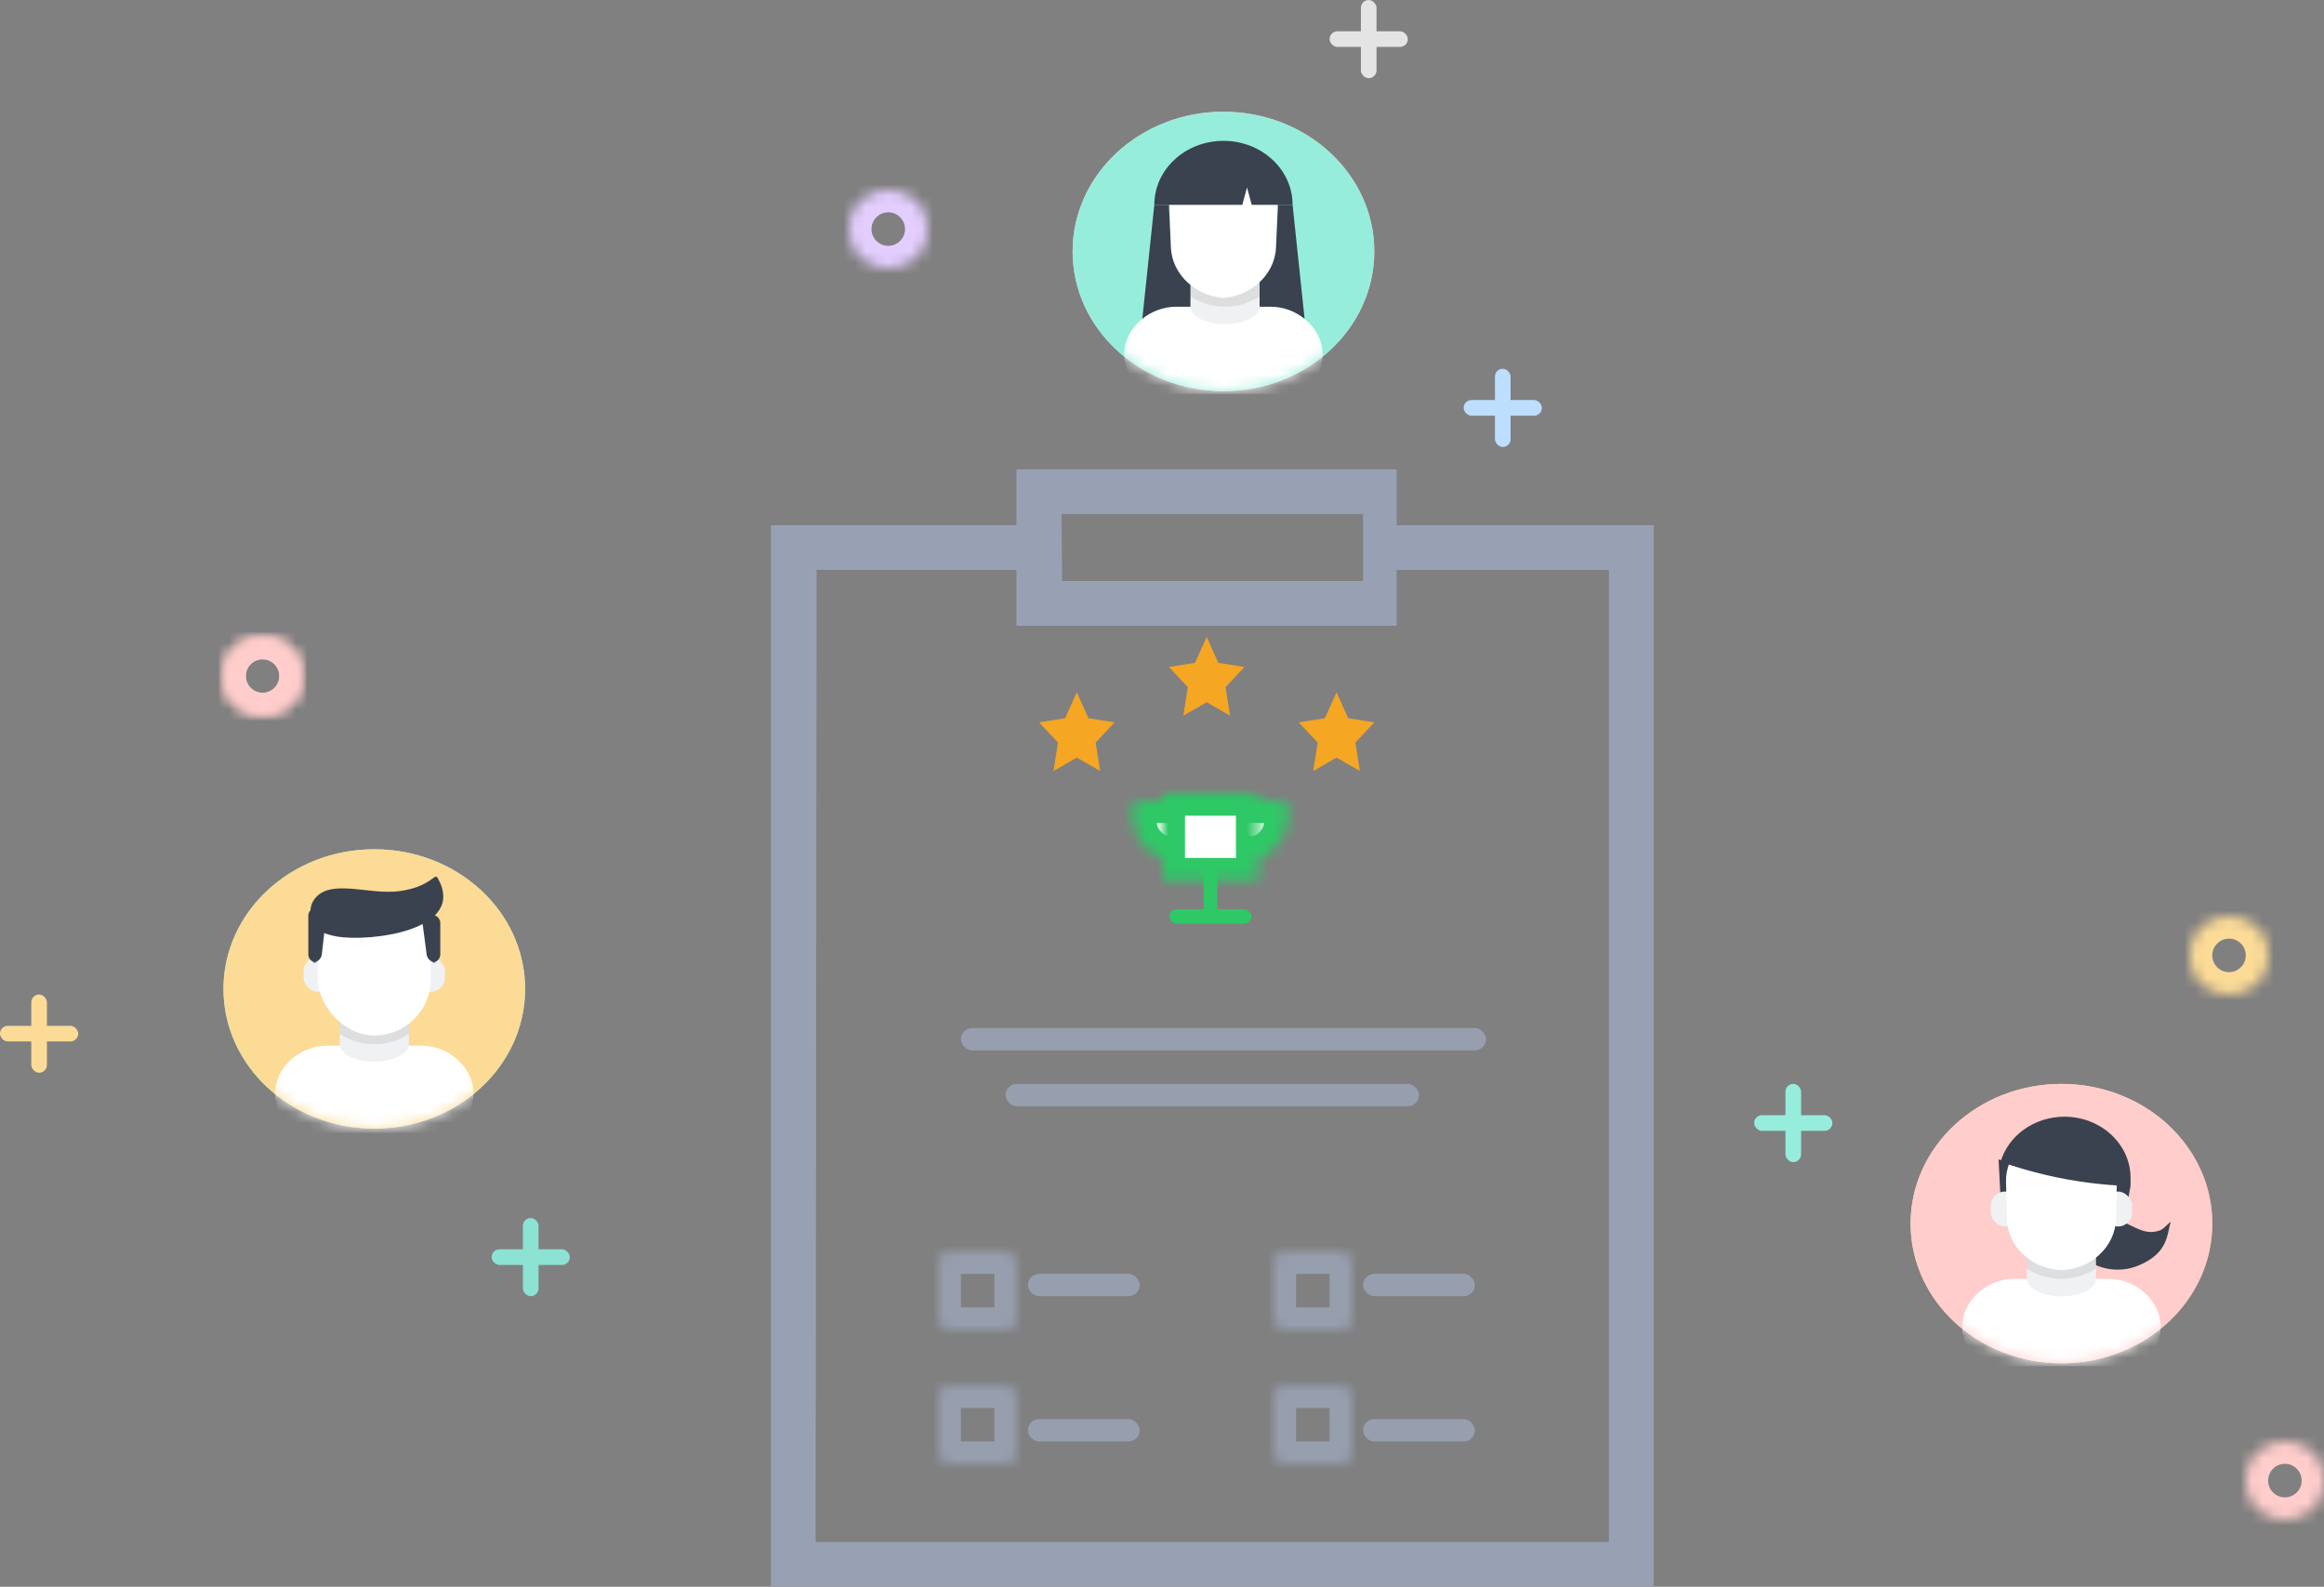 <?xml version="1.0" encoding="UTF-8"?>
<svg width="208px" height="142px" viewBox="0 0 208 142" version="1.1" xmlns="http://www.w3.org/2000/svg" xmlns:xlink="http://www.w3.org/1999/xlink">
    <rect x="0" y="0" width="208" height="142" fill="#808080" stroke="none"/>
    <!-- Generator: Sketch 46.2 (44496) - http://www.bohemiancoding.com/sketch -->
    <title>test_img</title>
    <desc>Created with Sketch.</desc>
    <defs>
        <circle id="path-1" cx="3.5" cy="3.5" r="3.5"></circle>
        <circle id="path-3" cx="3.5" cy="3.5" r="3.5"></circle>
        <circle id="path-5" cx="3.5" cy="3.5" r="3.5"></circle>
        <circle id="path-7" cx="3.5" cy="3.5" r="3.5"></circle>
        <rect id="path-9" x="0" y="0" width="7" height="7" rx="1"></rect>
        <rect id="path-11" x="0" y="0" width="7" height="7" rx="1"></rect>
        <rect id="path-13" x="0" y="0" width="7" height="7" rx="1"></rect>
        <rect id="path-15" x="0" y="0" width="7" height="7" rx="1"></rect>
        <path d="M13,-1.02375424e-10 L2.789,-1.02375424e-10 C2.049,-0 1.34,0.293 0.816,0.816 C0.293,1.34 -0,2.049 1.32991702e-09,2.789 L1.32991702e-09,13 L13,-1.02375424e-10 Z" id="path-17"></path>
        <path d="M0,0 L4.891,0 C5.567,0 5.981,0.565 5.818,1.255 L5.485,2.668 C5.157,4.059 3.794,5.185 2.446,5.185 C1.094,5.185 0,4.022 0,2.593 L0,0 Z" id="path-19"></path>
        <path d="M0.296,1.255 C0.133,0.562 0.542,0 1.223,0 L6.114,0 L6.114,2.593 C6.114,4.025 5.017,5.185 3.668,5.185 C2.317,5.185 0.957,4.06 0.63,2.668 L0.296,1.255 Z" id="path-21"></path>
        <polygon id="path-23" points="0 0 8.56 0 8.56 7.778 0 7.778"></polygon>
        <ellipse id="path-25" cx="13.5" cy="12.5" rx="13.5" ry="12.5"></ellipse>
        <ellipse id="path-27" cx="13.5" cy="12.5" rx="13.5" ry="12.5"></ellipse>
        <ellipse id="path-29" cx="13.5" cy="12.5" rx="13.5" ry="12.5"></ellipse>
    </defs>
    <g id="Page-1" stroke="none" stroke-width="1" fill="none" fill-rule="evenodd">
        <g id="test_img">
            <rect id="Rectangle-path" fill="#8CE2D3" fill-rule="nonzero" x="46.8" y="109" width="1.4" height="7" rx="0.7"></rect>
            <rect id="Rectangle-path" fill="#8CE2D3" fill-rule="nonzero" x="44" y="111.8" width="7" height="1.4" rx="0.7"></rect>
            <rect id="Rectangle-path" fill="#FCDB96" fill-rule="nonzero" x="2.8" y="89" width="1.4" height="7" rx="0.7"></rect>
            <rect id="Rectangle-path" fill="#FCDB96" fill-rule="nonzero" x="0" y="91.8" width="7" height="1.4" rx="0.7"></rect>
            <g id="a-Clipped" transform="translate(20, 57)">
                <mask id="mask-2" fill="white">
                    <use xlink:href="#path-1"></use>
                </mask>
                <g id="a"></g>
                <circle id="a" stroke="#FFCDCB" stroke-width="4" mask="url(#mask-2)" cx="3.5" cy="3.5" r="3.5"></circle>
                <circle id="a" stroke="#FFCDCB" stroke-width="4" mask="url(#mask-2)" cx="3.5" cy="3.5" r="3.5"></circle>
            </g>
            <g id="b-Clipped" transform="translate(196, 82)">
                <mask id="mask-4" fill="white">
                    <use xlink:href="#path-3"></use>
                </mask>
                <g id="b"></g>
                <circle id="b" stroke="#FCDB96" stroke-width="4" mask="url(#mask-4)" cx="3.5" cy="3.5" r="3.5"></circle>
            </g>
            <g id="c-Clipped" transform="translate(201, 129)">
                <mask id="mask-6" fill="white">
                    <use xlink:href="#path-5"></use>
                </mask>
                <g id="c"></g>
                <circle id="c" stroke="#FFCDCB" stroke-width="4" mask="url(#mask-6)" cx="3.5" cy="3.5" r="3.5"></circle>
            </g>
            <rect id="Rectangle-path" fill="#BDDEFE" fill-rule="nonzero" x="133.8" y="33" width="1.4" height="7" rx="0.7"></rect>
            <rect id="Rectangle-path" fill="#BDDEFE" fill-rule="nonzero" x="131" y="35.8" width="7" height="1.4" rx="0.7"></rect>
            <rect id="Rectangle-path" fill="#E4E4E4" fill-rule="nonzero" x="121.8" y="0" width="1.4" height="7" rx="0.7"></rect>
            <rect id="Rectangle-path" fill="#E4E4E4" fill-rule="nonzero" x="119" y="2.8" width="7" height="1.4" rx="0.7"></rect>
            <rect id="Rectangle-path" fill="#97EDDC" fill-rule="nonzero" x="159.8" y="97" width="1.4" height="7" rx="0.7"></rect>
            <rect id="Rectangle-path" fill="#97EDDC" fill-rule="nonzero" x="157" y="99.8" width="7" height="1.4" rx="0.7"></rect>
            <g id="d-Clipped" transform="translate(76, 17)">
                <mask id="mask-8" fill="white">
                    <use xlink:href="#path-7"></use>
                </mask>
                <g id="d"></g>
                <circle id="d" stroke="#E4CEFF" stroke-width="4" mask="url(#mask-8)" cx="3.5" cy="3.5" r="3.5"></circle>
            </g>
            <rect id="Rectangle-path" fill="#979FAF" fill-rule="nonzero" x="86" y="92" width="47" height="2" rx="1"></rect>
            <rect id="Rectangle-path" fill="#979FAF" fill-rule="nonzero" x="90" y="97" width="37" height="2" rx="1"></rect>
            <g id="f-Clipped" transform="translate(84, 112)">
                <mask id="mask-10" fill="white">
                    <use xlink:href="#path-9"></use>
                </mask>
                <g id="f"></g>
                <rect id="f" stroke="#979FAF" stroke-width="4" mask="url(#mask-10)" x="0" y="0" width="7" height="7" rx="1"></rect>
            </g>
            <rect id="Rectangle-path" fill="#979FAF" fill-rule="nonzero" x="92" y="114" width="10" height="2" rx="1"></rect>
            <g id="g-Clipped" transform="translate(84, 124)">
                <mask id="mask-12" fill="white">
                    <use xlink:href="#path-11"></use>
                </mask>
                <g id="g"></g>
                <rect id="g" stroke="#979FAF" stroke-width="4" mask="url(#mask-12)" x="0" y="0" width="7" height="7" rx="1"></rect>
            </g>
            <rect id="Rectangle-path" fill="#979FAF" fill-rule="nonzero" x="92" y="127" width="10" height="2" rx="1"></rect>
            <g id="h-Clipped" transform="translate(114, 112)">
                <mask id="mask-14" fill="white">
                    <use xlink:href="#path-13"></use>
                </mask>
                <g id="h"></g>
                <rect id="h" stroke="#979FAF" stroke-width="4" mask="url(#mask-14)" x="0" y="0" width="7" height="7" rx="1"></rect>
            </g>
            <rect id="Rectangle-path" fill="#979FAF" fill-rule="nonzero" x="122" y="114" width="10" height="2" rx="1"></rect>
            <g id="i-Clipped" transform="translate(114, 124)">
                <mask id="mask-16" fill="white">
                    <use xlink:href="#path-15"></use>
                </mask>
                <g id="i"></g>
                <rect id="i" stroke="#979FAF" stroke-width="4" mask="url(#mask-16)" x="0" y="0" width="7" height="7" rx="1"></rect>
            </g>
            <rect id="Rectangle-path" fill="#979FAF" fill-rule="nonzero" x="122" y="127" width="10" height="2" rx="1"></rect>
            <g id="j-Clipped" transform="translate(135.5, 56.5) scale(-1, 1) rotate(-180) translate(-135.5, -56.5) translate(129, 50)">
                <mask id="mask-18" fill="white">
                    <use xlink:href="#path-17"></use>
                </mask>
                <g id="j"></g>
            </g>
            <g id="k-link" transform="translate(109.56, 71.648)">
                <g id="k-Clipped">
                    <mask id="mask-20" fill="white">
                        <use xlink:href="#path-19"></use>
                    </mask>
                    <g id="k"></g>
                    <path d="M0,0 L4.891,0 C5.567,0 5.981,0.565 5.818,1.255 L5.485,2.668 C5.157,4.059 3.794,5.185 2.446,5.185 C1.094,5.185 0,4.022 0,2.593 L0,0 Z" id="k" stroke="#2EC866" stroke-width="4" fill="#FFFFFF" fill-rule="nonzero" mask="url(#mask-20)"></path>
                </g>
            </g>
            <g id="l-link" transform="translate(101, 71.648)">
                <g id="l-Clipped">
                    <mask id="mask-22" fill="white">
                        <use xlink:href="#path-21"></use>
                    </mask>
                    <g id="l"></g>
                    <path d="M0.296,1.255 C0.133,0.562 0.542,0 1.223,0 L6.114,0 L6.114,2.593 C6.114,4.025 5.017,5.185 3.668,5.185 C2.317,5.185 0.957,4.06 0.63,2.668 L0.296,1.255 Z" id="l" stroke="#2EC866" stroke-width="4" fill="#FFFFFF" fill-rule="nonzero" mask="url(#mask-22)"></path>
                </g>
            </g>
            <rect id="Rectangle-path" fill="#2EC866" fill-rule="nonzero" x="107.726" y="76.185" width="1.223" height="5.833" rx="0.611"></rect>
            <g id="m-link" transform="translate(104.057, 71)">
                <g id="m-Clipped">
                    <mask id="mask-24" fill="white">
                        <use xlink:href="#path-23"></use>
                    </mask>
                    <g id="m"></g>
                    <polygon id="m" stroke="#2EC866" stroke-width="4" fill="#FFFFFF" fill-rule="nonzero" mask="url(#mask-24)" points="0 0 8.56 0 8.56 7.778 0 7.778"></polygon>
                </g>
            </g>
            <rect id="Rectangle-path" fill="#2EC866" fill-rule="nonzero" x="104.668" y="81.37" width="7.337" height="1.296" rx="0.648"></rect>
            <g id="A-link" transform="translate(20, 76)" fill-rule="nonzero" fill="#97EDDC">
                <ellipse id="A" cx="13.5" cy="12.5" rx="13.5" ry="12.5"></ellipse>
            </g>
            <g id="Clipped" transform="translate(20, 76)">
                <mask id="mask-26" fill="white">
                    <use xlink:href="#path-25"></use>
                </mask>
                <use id="A" fill="#FCDB96" xlink:href="#path-25"></use>
                <g id="Group" mask="url(#mask-26)" fill-rule="nonzero">
                    <g transform="translate(4.5, 1.901)">
                        <rect id="Rectangle-path" fill="#EFF1F3" x="12.797" y="7.734" width="2.531" height="3.125" rx="1.266"></rect>
                        <rect id="Rectangle-path" fill="#EFF1F3" x="2.672" y="7.734" width="2.531" height="3.125" rx="1.266"></rect>
                        <path d="M0.143,19.561 C0.375,17.416 2.449,15.677 4.777,15.677 L13.223,15.677 C15.551,15.677 17.626,17.421 17.858,19.561 L17.863,19.606 C18.094,21.751 16.391,23.489 14.07,23.489 L3.931,23.489 C1.604,23.489 -0.092,21.746 0.138,19.606 L0.143,19.561 Z" id="Shape" fill="#FFFFFF"></path>
                        <path d="M12.094,15.547 L12.094,13.203 L5.906,13.203 L5.906,15.547 C5.906,16.409 7.291,17.109 9,17.109 C10.709,17.109 12.094,16.409 12.094,15.547 Z" id="Shape" fill="#EFF1F3"></path>
                        <path d="M12.094,14.623 L12.094,13.203 L5.906,13.203 L5.906,14.625 C6.807,15.226 7.89,15.548 9,15.547 C10.11,15.548 11.193,15.225 12.094,14.623 L12.094,14.623 Z" id="Shape" fill="#000000" opacity="0.08"></path>
                        <rect id="Rectangle-path" fill="#FFFFFF" x="3.937" y="2.266" width="10.125" height="12.5" rx="5.062"></rect>
                        <path d="M11.283,1.844 C8.44,2.241 4.763,0.536 3.486,2.811 C3.205,3.312 3.202,4.293 3.486,4.793 C3.862,5.455 4.798,5.76 5.664,5.909 C8.565,6.411 17.339,5.397 14.678,0.681 C14.381,0.154 14.126,1.445 11.283,1.844 L11.283,1.844 Z" id="Shape" fill="#39424E"></path>
                        <path d="M3.094,4.048 C3.094,3.639 3.451,3.308 3.898,3.308 L3.977,3.308 C4.421,3.308 4.745,3.632 4.697,4.048 L4.303,7.514 C4.248,7.933 3.868,8.249 3.413,8.255 L3.899,8.255 C3.456,8.256 3.095,7.925 3.094,7.514 L3.094,4.048 Z M13.314,4.688 C13.285,4.501 13.345,4.313 13.48,4.172 C13.615,4.031 13.81,3.953 14.013,3.958 L14.112,3.958 C14.551,3.958 14.906,4.288 14.906,4.697 L14.906,7.516 C14.907,7.923 14.552,8.253 14.113,8.255 L14.575,8.255 C14.137,8.255 13.739,7.933 13.686,7.526 L13.314,4.688 L13.314,4.688 Z" id="Shape" fill="#39424E"></path>
                    </g>
                </g>
            </g>
            <g id="C-link" transform="translate(96, 10)" fill-rule="nonzero" fill="#FFCDCB">
                <ellipse id="C" cx="13.5" cy="12.5" rx="13.5" ry="12.5"></ellipse>
            </g>
            <g id="Clipped" transform="translate(96, 10)">
                <mask id="mask-28" fill="white">
                    <use xlink:href="#path-27"></use>
                </mask>
                <use id="C" fill="#97EDDC" xlink:href="#path-27"></use>
                <g id="Group" mask="url(#mask-28)" fill-rule="nonzero">
                    <g transform="translate(4.05, 2.5)" id="Shape">
                        <polygon fill="#39424E" points="3.262 5.833 15.638 5.833 16.762 16.511 2.138 16.511"></polygon>
                        <path d="M0.593,18.831 C0.825,16.686 2.899,14.948 5.227,14.948 L13.673,14.948 C16,14.948 18.076,16.692 18.307,18.831 L18.312,18.877 C18.544,21.022 16.841,22.761 14.519,22.761 L4.381,22.761 C2.055,22.761 0.357,21.017 0.588,18.877 L0.593,18.831 Z" fill="#FFFFFF"></path>
                        <path d="M12.685,14.948 L12.685,12.604 L6.497,12.604 L6.497,14.948 C6.497,15.811 7.882,16.511 9.59,16.511 C11.3,16.511 12.685,15.811 12.685,14.948 Z" fill="#EFF1F3"></path>
                        <path d="M12.685,14.024 L12.685,12.604 L6.497,12.604 L6.497,14.026 C7.398,14.627 8.48,14.95 9.59,14.948 C10.701,14.949 11.784,14.626 12.685,14.024 Z" fill="#000000" opacity="0.08"></path>
                        <path d="M4.59,6.171 C4.478,3.683 6.56,1.667 9.257,1.667 L9.643,1.667 C12.332,1.667 14.422,3.682 14.31,6.171 L14.153,9.662 C14.041,12.15 11.771,14.167 9.081,14.167 L9.819,14.167 C7.13,14.167 4.859,12.151 4.747,9.662 L4.59,6.171 L4.59,6.171 Z" fill="#FFFFFF"></path>
                        <path d="M15.638,5.833 C15.638,2.669 12.867,0.104 9.45,0.104 C6.033,0.104 3.262,2.669 3.262,5.833 L15.638,5.833 L15.638,5.833 Z M11.559,4.271 L11.981,5.833 L11.137,5.833 L11.559,4.271 Z" fill="#39424E"></path>
                    </g>
                </g>
            </g>
            <g id="E-link" transform="translate(171, 97)" fill-rule="nonzero" fill="#FCDB96">
                <ellipse id="E" cx="13.5" cy="12.5" rx="13.5" ry="12.5"></ellipse>
            </g>
            <g id="Clipped" transform="translate(171, 97)">
                <mask id="mask-30" fill="white">
                    <use xlink:href="#path-29"></use>
                </mask>
                <use id="E" fill="#FFCDCB" xlink:href="#path-29"></use>
                <g id="Group" mask="url(#mask-30)" fill-rule="nonzero">
                    <g transform="translate(4.5, 2.864)">
                        <path d="M17.85,10.232 C18.207,10.1 18.885,9.244 18.764,9.581 C18.438,10.486 18.634,12.298 15.811,13.422 C12.36,14.796 8.349,11.691 10.534,9.06 C14.719,8.329 15.634,11.053 17.85,10.232 L17.85,10.232 Z" id="Shape" fill="#39424E"></path>
                        <polygon id="Shape" fill="#39424E" points="3.375 3.906 15.188 6.25 14.625 9.375 3.656 9.375"></polygon>
                        <rect id="Rectangle-path" fill="#EFF1F3" x="12.797" y="6.771" width="2.531" height="3.125" rx="1.266"></rect>
                        <rect id="Rectangle-path" fill="#EFF1F3" x="2.672" y="6.771" width="2.531" height="3.125" rx="1.266"></rect>
                        <path d="M0.143,18.467 C0.375,16.322 2.449,14.583 4.777,14.583 L13.223,14.583 C15.551,14.583 17.626,16.327 17.858,18.467 L17.863,18.512 C18.094,20.657 16.391,22.396 14.07,22.396 L3.931,22.396 C1.604,22.396 -0.092,20.652 0.138,18.512 L0.143,18.467 L0.143,18.467 Z" id="Shape" fill="#FFFFFF"></path>
                        <path d="M12.094,14.583 L12.094,12.239 L5.906,12.239 L5.906,14.583 C5.906,15.446 7.291,16.146 9,16.146 C10.709,16.146 12.094,15.446 12.094,14.583 Z" id="Shape" fill="#EFF1F3"></path>
                        <path d="M12.094,13.659 L12.094,12.239 L5.906,12.239 L5.906,13.661 C6.807,14.262 7.89,14.585 9,14.583 C10.11,14.584 11.193,14.261 12.094,13.659 Z" id="Shape" fill="#000000" opacity="0.08"></path>
                        <path d="M4.041,5.894 C4.008,4.684 4.505,3.513 5.42,2.648 C6.335,1.782 7.589,1.297 8.896,1.302 L9.104,1.302 C10.412,1.296 11.666,1.781 12.581,2.646 C13.496,3.512 13.993,4.684 13.959,5.894 L13.885,9.209 C13.827,11.746 11.563,13.802 8.818,13.802 L9.183,13.802 C6.441,13.802 4.173,11.752 4.115,9.209 L4.041,5.894 L4.041,5.894 Z" id="Shape" fill="#FFFFFF"></path>
                        <path d="M3.555,4.103 C4.244,1.778 6.544,0.071 9.266,0.071 C12.536,0.071 15.188,2.525 15.188,5.556 L15.188,6.281 C12.662,6.202 10.152,5.875 7.701,5.306 C6.294,4.982 4.91,4.58 3.555,4.103 L3.555,4.103 Z" id="Shape" fill="#39424E"></path>
                    </g>
                </g>
            </g>
            <path d="M108,62.841 L105.912,64.044 L106.312,61.496 L104.622,59.69 L106.957,59.319 L108,57 L109.043,59.319 L111.378,59.69 L109.688,61.496 L110.088,64.044 L108,62.841 Z M96.378,67.796 L94.29,69 L94.689,66.451 L93,64.646 L95.334,64.274 L96.378,61.956 L97.421,64.274 L99.755,64.646 L98.066,66.451 L98.465,69 L96.378,67.796 Z M119.622,67.796 L117.535,69 L117.934,66.451 L116.245,64.646 L118.579,64.274 L119.622,61.956 L120.666,64.274 L123,64.646 L121.311,66.451 L121.71,69 L119.622,67.796 Z" id="Shape" fill="#F5A623" fill-rule="nonzero"></path>
            <path d="M148,47 L125,47 L125,42 L90.976,42 L90.976,47 L69,47 C69,49.776 69,52.982 69,56.617 L69,132.568 C69,136.203 69,139.347 69,142 L148,142 C148,142.59 148,110.923 148,47 Z M95,46 L122,46 L122,52 L95.064,52 L95,46 Z M144,138 L73,138 L73.089,51 L90.976,51 L90.976,56 L125,56 L125,51 L144,51 L144,138 Z" id="Shape" fill="#98A1B4" fill-rule="nonzero"></path>
        </g>
    </g>
</svg>
